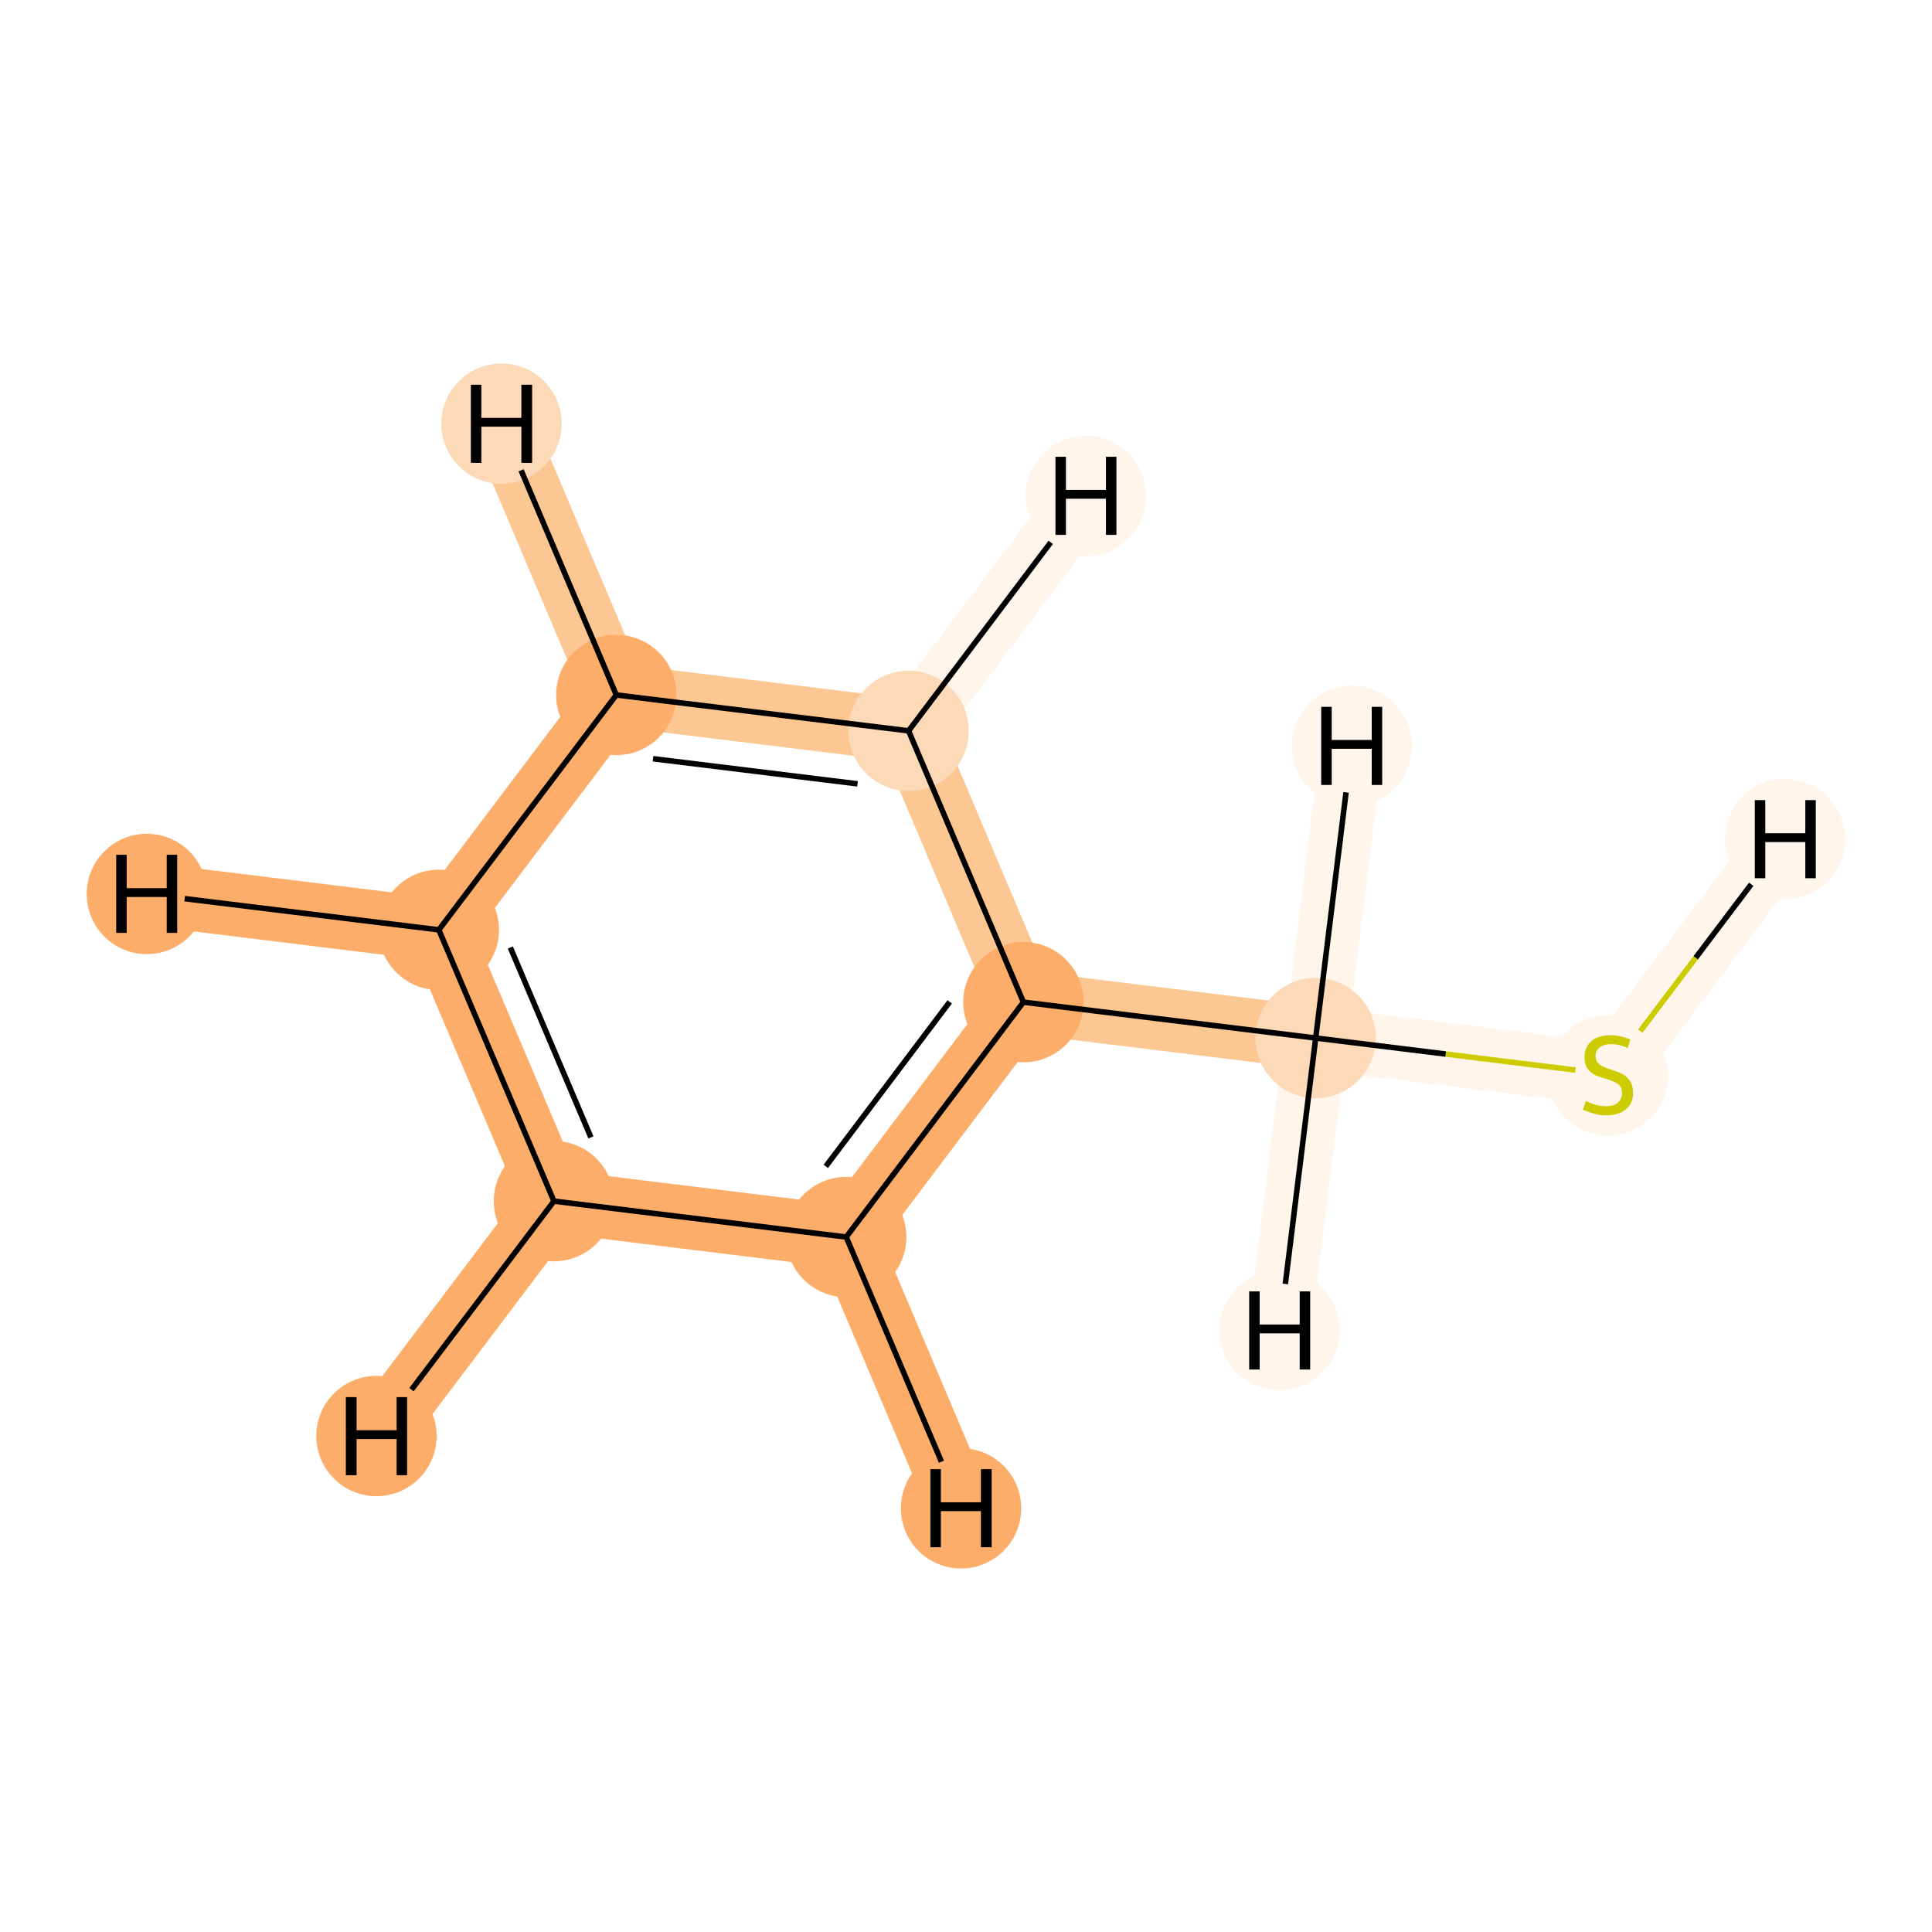 <?xml version='1.0' encoding='iso-8859-1'?>
<svg version='1.1' baseProfile='full'
              xmlns='http://www.w3.org/2000/svg'
                      xmlns:rdkit='http://www.rdkit.org/xml'
                      xmlns:xlink='http://www.w3.org/1999/xlink'
                  xml:space='preserve'
width='700px' height='700px' viewBox='0 0 700 700'>
<!-- END OF HEADER -->
<rect style='opacity:1.0;fill:#FFFFFF;stroke:none' width='700.0' height='700.0' x='0.0' y='0.0'> </rect>
<path d='M 582.6,389.2 L 476.7,376.1' style='fill:none;fill-rule:evenodd;stroke:#FFF5EB;stroke-width:22.8px;stroke-linecap:butt;stroke-linejoin:miter;stroke-opacity:1' />
<path d='M 582.6,389.2 L 646.8,304.0' style='fill:none;fill-rule:evenodd;stroke:#FFF5EB;stroke-width:22.8px;stroke-linecap:butt;stroke-linejoin:miter;stroke-opacity:1' />
<path d='M 476.7,376.1 L 370.8,363.1' style='fill:none;fill-rule:evenodd;stroke:#FDC793;stroke-width:22.8px;stroke-linecap:butt;stroke-linejoin:miter;stroke-opacity:1' />
<path d='M 476.7,376.1 L 463.6,482.0' style='fill:none;fill-rule:evenodd;stroke:#FFF5EB;stroke-width:22.8px;stroke-linecap:butt;stroke-linejoin:miter;stroke-opacity:1' />
<path d='M 476.7,376.1 L 489.8,270.2' style='fill:none;fill-rule:evenodd;stroke:#FFF5EB;stroke-width:22.8px;stroke-linecap:butt;stroke-linejoin:miter;stroke-opacity:1' />
<path d='M 370.8,363.1 L 306.6,448.2' style='fill:none;fill-rule:evenodd;stroke:#FDAD6A;stroke-width:22.8px;stroke-linecap:butt;stroke-linejoin:miter;stroke-opacity:1' />
<path d='M 370.8,363.1 L 329.2,264.8' style='fill:none;fill-rule:evenodd;stroke:#FDC793;stroke-width:22.8px;stroke-linecap:butt;stroke-linejoin:miter;stroke-opacity:1' />
<path d='M 306.6,448.2 L 200.7,435.2' style='fill:none;fill-rule:evenodd;stroke:#FDAD6A;stroke-width:22.8px;stroke-linecap:butt;stroke-linejoin:miter;stroke-opacity:1' />
<path d='M 306.6,448.2 L 348.2,546.5' style='fill:none;fill-rule:evenodd;stroke:#FDAD6A;stroke-width:22.8px;stroke-linecap:butt;stroke-linejoin:miter;stroke-opacity:1' />
<path d='M 200.7,435.2 L 159.0,336.9' style='fill:none;fill-rule:evenodd;stroke:#FDAD6A;stroke-width:22.8px;stroke-linecap:butt;stroke-linejoin:miter;stroke-opacity:1' />
<path d='M 200.7,435.2 L 136.4,520.3' style='fill:none;fill-rule:evenodd;stroke:#FDAD6A;stroke-width:22.8px;stroke-linecap:butt;stroke-linejoin:miter;stroke-opacity:1' />
<path d='M 159.0,336.9 L 223.3,251.8' style='fill:none;fill-rule:evenodd;stroke:#FDAD6A;stroke-width:22.8px;stroke-linecap:butt;stroke-linejoin:miter;stroke-opacity:1' />
<path d='M 159.0,336.9 L 53.2,323.9' style='fill:none;fill-rule:evenodd;stroke:#FDAD6A;stroke-width:22.8px;stroke-linecap:butt;stroke-linejoin:miter;stroke-opacity:1' />
<path d='M 223.3,251.8 L 329.2,264.8' style='fill:none;fill-rule:evenodd;stroke:#FDC793;stroke-width:22.8px;stroke-linecap:butt;stroke-linejoin:miter;stroke-opacity:1' />
<path d='M 223.3,251.8 L 181.7,153.5' style='fill:none;fill-rule:evenodd;stroke:#FDC793;stroke-width:22.8px;stroke-linecap:butt;stroke-linejoin:miter;stroke-opacity:1' />
<path d='M 329.2,264.8 L 393.4,179.7' style='fill:none;fill-rule:evenodd;stroke:#FFF5EB;stroke-width:22.8px;stroke-linecap:butt;stroke-linejoin:miter;stroke-opacity:1' />
<ellipse cx='582.6' cy='389.6' rx='21.3' ry='21.3'  style='fill:#FFF5EB;fill-rule:evenodd;stroke:#FFF5EB;stroke-width:1.0px;stroke-linecap:butt;stroke-linejoin:miter;stroke-opacity:1' />
<ellipse cx='476.7' cy='376.1' rx='21.3' ry='21.3'  style='fill:#FDDAB7;fill-rule:evenodd;stroke:#FDDAB7;stroke-width:1.0px;stroke-linecap:butt;stroke-linejoin:miter;stroke-opacity:1' />
<ellipse cx='370.8' cy='363.1' rx='21.3' ry='21.3'  style='fill:#FDAD6A;fill-rule:evenodd;stroke:#FDAD6A;stroke-width:1.0px;stroke-linecap:butt;stroke-linejoin:miter;stroke-opacity:1' />
<ellipse cx='306.6' cy='448.2' rx='21.3' ry='21.3'  style='fill:#FDAD6A;fill-rule:evenodd;stroke:#FDAD6A;stroke-width:1.0px;stroke-linecap:butt;stroke-linejoin:miter;stroke-opacity:1' />
<ellipse cx='200.7' cy='435.2' rx='21.3' ry='21.3'  style='fill:#FDAD6A;fill-rule:evenodd;stroke:#FDAD6A;stroke-width:1.0px;stroke-linecap:butt;stroke-linejoin:miter;stroke-opacity:1' />
<ellipse cx='159.0' cy='336.9' rx='21.3' ry='21.3'  style='fill:#FDAD6A;fill-rule:evenodd;stroke:#FDAD6A;stroke-width:1.0px;stroke-linecap:butt;stroke-linejoin:miter;stroke-opacity:1' />
<ellipse cx='223.3' cy='251.8' rx='21.3' ry='21.3'  style='fill:#FDAD6A;fill-rule:evenodd;stroke:#FDAD6A;stroke-width:1.0px;stroke-linecap:butt;stroke-linejoin:miter;stroke-opacity:1' />
<ellipse cx='329.2' cy='264.8' rx='21.3' ry='21.3'  style='fill:#FDDAB7;fill-rule:evenodd;stroke:#FDDAB7;stroke-width:1.0px;stroke-linecap:butt;stroke-linejoin:miter;stroke-opacity:1' />
<ellipse cx='646.8' cy='304.0' rx='21.3' ry='21.3'  style='fill:#FFF5EB;fill-rule:evenodd;stroke:#FFF5EB;stroke-width:1.0px;stroke-linecap:butt;stroke-linejoin:miter;stroke-opacity:1' />
<ellipse cx='463.6' cy='482.0' rx='21.3' ry='21.3'  style='fill:#FFF5EB;fill-rule:evenodd;stroke:#FFF5EB;stroke-width:1.0px;stroke-linecap:butt;stroke-linejoin:miter;stroke-opacity:1' />
<ellipse cx='489.8' cy='270.2' rx='21.3' ry='21.3'  style='fill:#FFF5EB;fill-rule:evenodd;stroke:#FFF5EB;stroke-width:1.0px;stroke-linecap:butt;stroke-linejoin:miter;stroke-opacity:1' />
<ellipse cx='348.2' cy='546.5' rx='21.3' ry='21.3'  style='fill:#FDAD6A;fill-rule:evenodd;stroke:#FDAD6A;stroke-width:1.0px;stroke-linecap:butt;stroke-linejoin:miter;stroke-opacity:1' />
<ellipse cx='136.4' cy='520.3' rx='21.3' ry='21.3'  style='fill:#FDAD6A;fill-rule:evenodd;stroke:#FDAD6A;stroke-width:1.0px;stroke-linecap:butt;stroke-linejoin:miter;stroke-opacity:1' />
<ellipse cx='53.2' cy='323.9' rx='21.3' ry='21.3'  style='fill:#FDAD6A;fill-rule:evenodd;stroke:#FDAD6A;stroke-width:1.0px;stroke-linecap:butt;stroke-linejoin:miter;stroke-opacity:1' />
<ellipse cx='181.7' cy='153.5' rx='21.3' ry='21.3'  style='fill:#FDDAB7;fill-rule:evenodd;stroke:#FDDAB7;stroke-width:1.0px;stroke-linecap:butt;stroke-linejoin:miter;stroke-opacity:1' />
<ellipse cx='393.4' cy='179.7' rx='21.3' ry='21.3'  style='fill:#FFF5EB;fill-rule:evenodd;stroke:#FFF5EB;stroke-width:1.0px;stroke-linecap:butt;stroke-linejoin:miter;stroke-opacity:1' />
<path class='bond-0 atom-0 atom-1' d='M 570.8,387.7 L 523.8,381.9' style='fill:none;fill-rule:evenodd;stroke:#CCCC00;stroke-width:2.0px;stroke-linecap:butt;stroke-linejoin:miter;stroke-opacity:1' />
<path class='bond-0 atom-0 atom-1' d='M 523.8,381.9 L 476.7,376.1' style='fill:none;fill-rule:evenodd;stroke:#000000;stroke-width:2.0px;stroke-linecap:butt;stroke-linejoin:miter;stroke-opacity:1' />
<path class='bond-8 atom-0 atom-8' d='M 594.3,373.6 L 614.4,347.0' style='fill:none;fill-rule:evenodd;stroke:#CCCC00;stroke-width:2.0px;stroke-linecap:butt;stroke-linejoin:miter;stroke-opacity:1' />
<path class='bond-8 atom-0 atom-8' d='M 614.4,347.0 L 634.5,320.4' style='fill:none;fill-rule:evenodd;stroke:#000000;stroke-width:2.0px;stroke-linecap:butt;stroke-linejoin:miter;stroke-opacity:1' />
<path class='bond-1 atom-1 atom-2' d='M 476.7,376.1 L 370.8,363.1' style='fill:none;fill-rule:evenodd;stroke:#000000;stroke-width:2.0px;stroke-linecap:butt;stroke-linejoin:miter;stroke-opacity:1' />
<path class='bond-9 atom-1 atom-9' d='M 476.7,376.1 L 465.7,465.2' style='fill:none;fill-rule:evenodd;stroke:#000000;stroke-width:2.0px;stroke-linecap:butt;stroke-linejoin:miter;stroke-opacity:1' />
<path class='bond-10 atom-1 atom-10' d='M 476.7,376.1 L 487.7,287.1' style='fill:none;fill-rule:evenodd;stroke:#000000;stroke-width:2.0px;stroke-linecap:butt;stroke-linejoin:miter;stroke-opacity:1' />
<path class='bond-2 atom-2 atom-3' d='M 370.8,363.1 L 306.6,448.2' style='fill:none;fill-rule:evenodd;stroke:#000000;stroke-width:2.0px;stroke-linecap:butt;stroke-linejoin:miter;stroke-opacity:1' />
<path class='bond-2 atom-2 atom-3' d='M 344.1,363.0 L 299.2,422.6' style='fill:none;fill-rule:evenodd;stroke:#000000;stroke-width:2.0px;stroke-linecap:butt;stroke-linejoin:miter;stroke-opacity:1' />
<path class='bond-7 atom-7 atom-2' d='M 329.2,264.8 L 370.8,363.1' style='fill:none;fill-rule:evenodd;stroke:#000000;stroke-width:2.0px;stroke-linecap:butt;stroke-linejoin:miter;stroke-opacity:1' />
<path class='bond-3 atom-3 atom-4' d='M 306.6,448.2 L 200.7,435.2' style='fill:none;fill-rule:evenodd;stroke:#000000;stroke-width:2.0px;stroke-linecap:butt;stroke-linejoin:miter;stroke-opacity:1' />
<path class='bond-11 atom-3 atom-11' d='M 306.6,448.2 L 341.1,529.6' style='fill:none;fill-rule:evenodd;stroke:#000000;stroke-width:2.0px;stroke-linecap:butt;stroke-linejoin:miter;stroke-opacity:1' />
<path class='bond-4 atom-4 atom-5' d='M 200.7,435.2 L 159.0,336.9' style='fill:none;fill-rule:evenodd;stroke:#000000;stroke-width:2.0px;stroke-linecap:butt;stroke-linejoin:miter;stroke-opacity:1' />
<path class='bond-4 atom-4 atom-5' d='M 214.1,412.1 L 184.9,343.3' style='fill:none;fill-rule:evenodd;stroke:#000000;stroke-width:2.0px;stroke-linecap:butt;stroke-linejoin:miter;stroke-opacity:1' />
<path class='bond-12 atom-4 atom-12' d='M 200.7,435.2 L 149.1,503.5' style='fill:none;fill-rule:evenodd;stroke:#000000;stroke-width:2.0px;stroke-linecap:butt;stroke-linejoin:miter;stroke-opacity:1' />
<path class='bond-5 atom-5 atom-6' d='M 159.0,336.9 L 223.3,251.8' style='fill:none;fill-rule:evenodd;stroke:#000000;stroke-width:2.0px;stroke-linecap:butt;stroke-linejoin:miter;stroke-opacity:1' />
<path class='bond-13 atom-5 atom-13' d='M 159.0,336.9 L 66.9,325.6' style='fill:none;fill-rule:evenodd;stroke:#000000;stroke-width:2.0px;stroke-linecap:butt;stroke-linejoin:miter;stroke-opacity:1' />
<path class='bond-6 atom-6 atom-7' d='M 223.3,251.8 L 329.2,264.8' style='fill:none;fill-rule:evenodd;stroke:#000000;stroke-width:2.0px;stroke-linecap:butt;stroke-linejoin:miter;stroke-opacity:1' />
<path class='bond-6 atom-6 atom-7' d='M 236.6,274.9 L 310.7,284.0' style='fill:none;fill-rule:evenodd;stroke:#000000;stroke-width:2.0px;stroke-linecap:butt;stroke-linejoin:miter;stroke-opacity:1' />
<path class='bond-14 atom-6 atom-14' d='M 223.3,251.8 L 188.8,170.4' style='fill:none;fill-rule:evenodd;stroke:#000000;stroke-width:2.0px;stroke-linecap:butt;stroke-linejoin:miter;stroke-opacity:1' />
<path class='bond-15 atom-7 atom-15' d='M 329.2,264.8 L 380.7,196.5' style='fill:none;fill-rule:evenodd;stroke:#000000;stroke-width:2.0px;stroke-linecap:butt;stroke-linejoin:miter;stroke-opacity:1' />
<path  class='atom-0' d='M 574.6 398.9
Q 574.9 399.0, 576.2 399.6
Q 577.5 400.2, 579.0 400.5
Q 580.5 400.8, 581.9 400.8
Q 584.6 400.8, 586.1 399.6
Q 587.7 398.2, 587.7 396.0
Q 587.7 394.4, 586.9 393.4
Q 586.1 392.5, 584.9 392.0
Q 583.7 391.4, 581.7 390.8
Q 579.2 390.1, 577.7 389.4
Q 576.2 388.6, 575.1 387.1
Q 574.1 385.6, 574.1 383.0
Q 574.1 379.5, 576.5 377.3
Q 578.9 375.1, 583.7 375.1
Q 587.0 375.1, 590.7 376.6
L 589.8 379.7
Q 586.4 378.3, 583.9 378.3
Q 581.1 378.3, 579.6 379.5
Q 578.1 380.6, 578.1 382.6
Q 578.1 384.1, 578.9 385.0
Q 579.7 385.9, 580.8 386.4
Q 581.9 387.0, 583.9 387.6
Q 586.4 388.4, 587.9 389.2
Q 589.5 390.0, 590.5 391.6
Q 591.7 393.2, 591.7 396.0
Q 591.7 399.9, 589.0 402.0
Q 586.4 404.1, 582.1 404.1
Q 579.5 404.1, 577.6 403.5
Q 575.7 403.0, 573.5 402.1
L 574.6 398.9
' fill='#CCCC00'/>
<path  class='atom-8' d='M 635.8 289.9
L 639.6 289.9
L 639.6 301.9
L 654.1 301.9
L 654.1 289.9
L 657.9 289.9
L 657.9 318.2
L 654.1 318.2
L 654.1 305.1
L 639.6 305.1
L 639.6 318.2
L 635.8 318.2
L 635.8 289.9
' fill='#000000'/>
<path  class='atom-9' d='M 452.6 467.9
L 456.4 467.9
L 456.4 479.9
L 470.9 479.9
L 470.9 467.9
L 474.7 467.9
L 474.7 496.2
L 470.9 496.2
L 470.9 483.1
L 456.4 483.1
L 456.4 496.2
L 452.6 496.2
L 452.6 467.9
' fill='#000000'/>
<path  class='atom-10' d='M 478.7 256.1
L 482.5 256.1
L 482.5 268.1
L 497.0 268.1
L 497.0 256.1
L 500.8 256.1
L 500.8 284.4
L 497.0 284.4
L 497.0 271.3
L 482.5 271.3
L 482.5 284.4
L 478.7 284.4
L 478.7 256.1
' fill='#000000'/>
<path  class='atom-11' d='M 337.1 532.3
L 340.9 532.3
L 340.9 544.3
L 355.4 544.3
L 355.4 532.3
L 359.3 532.3
L 359.3 560.6
L 355.4 560.6
L 355.4 547.5
L 340.9 547.5
L 340.9 560.6
L 337.1 560.6
L 337.1 532.3
' fill='#000000'/>
<path  class='atom-12' d='M 125.3 506.2
L 129.2 506.2
L 129.2 518.2
L 143.7 518.2
L 143.7 506.2
L 147.5 506.2
L 147.5 534.5
L 143.7 534.5
L 143.7 521.4
L 129.2 521.4
L 129.2 534.5
L 125.3 534.5
L 125.3 506.2
' fill='#000000'/>
<path  class='atom-13' d='M 42.1 309.7
L 45.9 309.7
L 45.9 321.8
L 60.4 321.8
L 60.4 309.7
L 64.2 309.7
L 64.2 338.0
L 60.4 338.0
L 60.4 325.0
L 45.9 325.0
L 45.9 338.0
L 42.1 338.0
L 42.1 309.7
' fill='#000000'/>
<path  class='atom-14' d='M 170.6 139.4
L 174.4 139.4
L 174.4 151.4
L 188.9 151.4
L 188.9 139.4
L 192.8 139.4
L 192.8 167.7
L 188.9 167.7
L 188.9 154.6
L 174.4 154.6
L 174.4 167.7
L 170.6 167.7
L 170.6 139.4
' fill='#000000'/>
<path  class='atom-15' d='M 382.4 165.5
L 386.2 165.5
L 386.2 177.5
L 400.7 177.5
L 400.7 165.5
L 404.5 165.5
L 404.5 193.8
L 400.7 193.8
L 400.7 180.7
L 386.2 180.7
L 386.2 193.8
L 382.4 193.8
L 382.4 165.5
' fill='#000000'/>
</svg>
